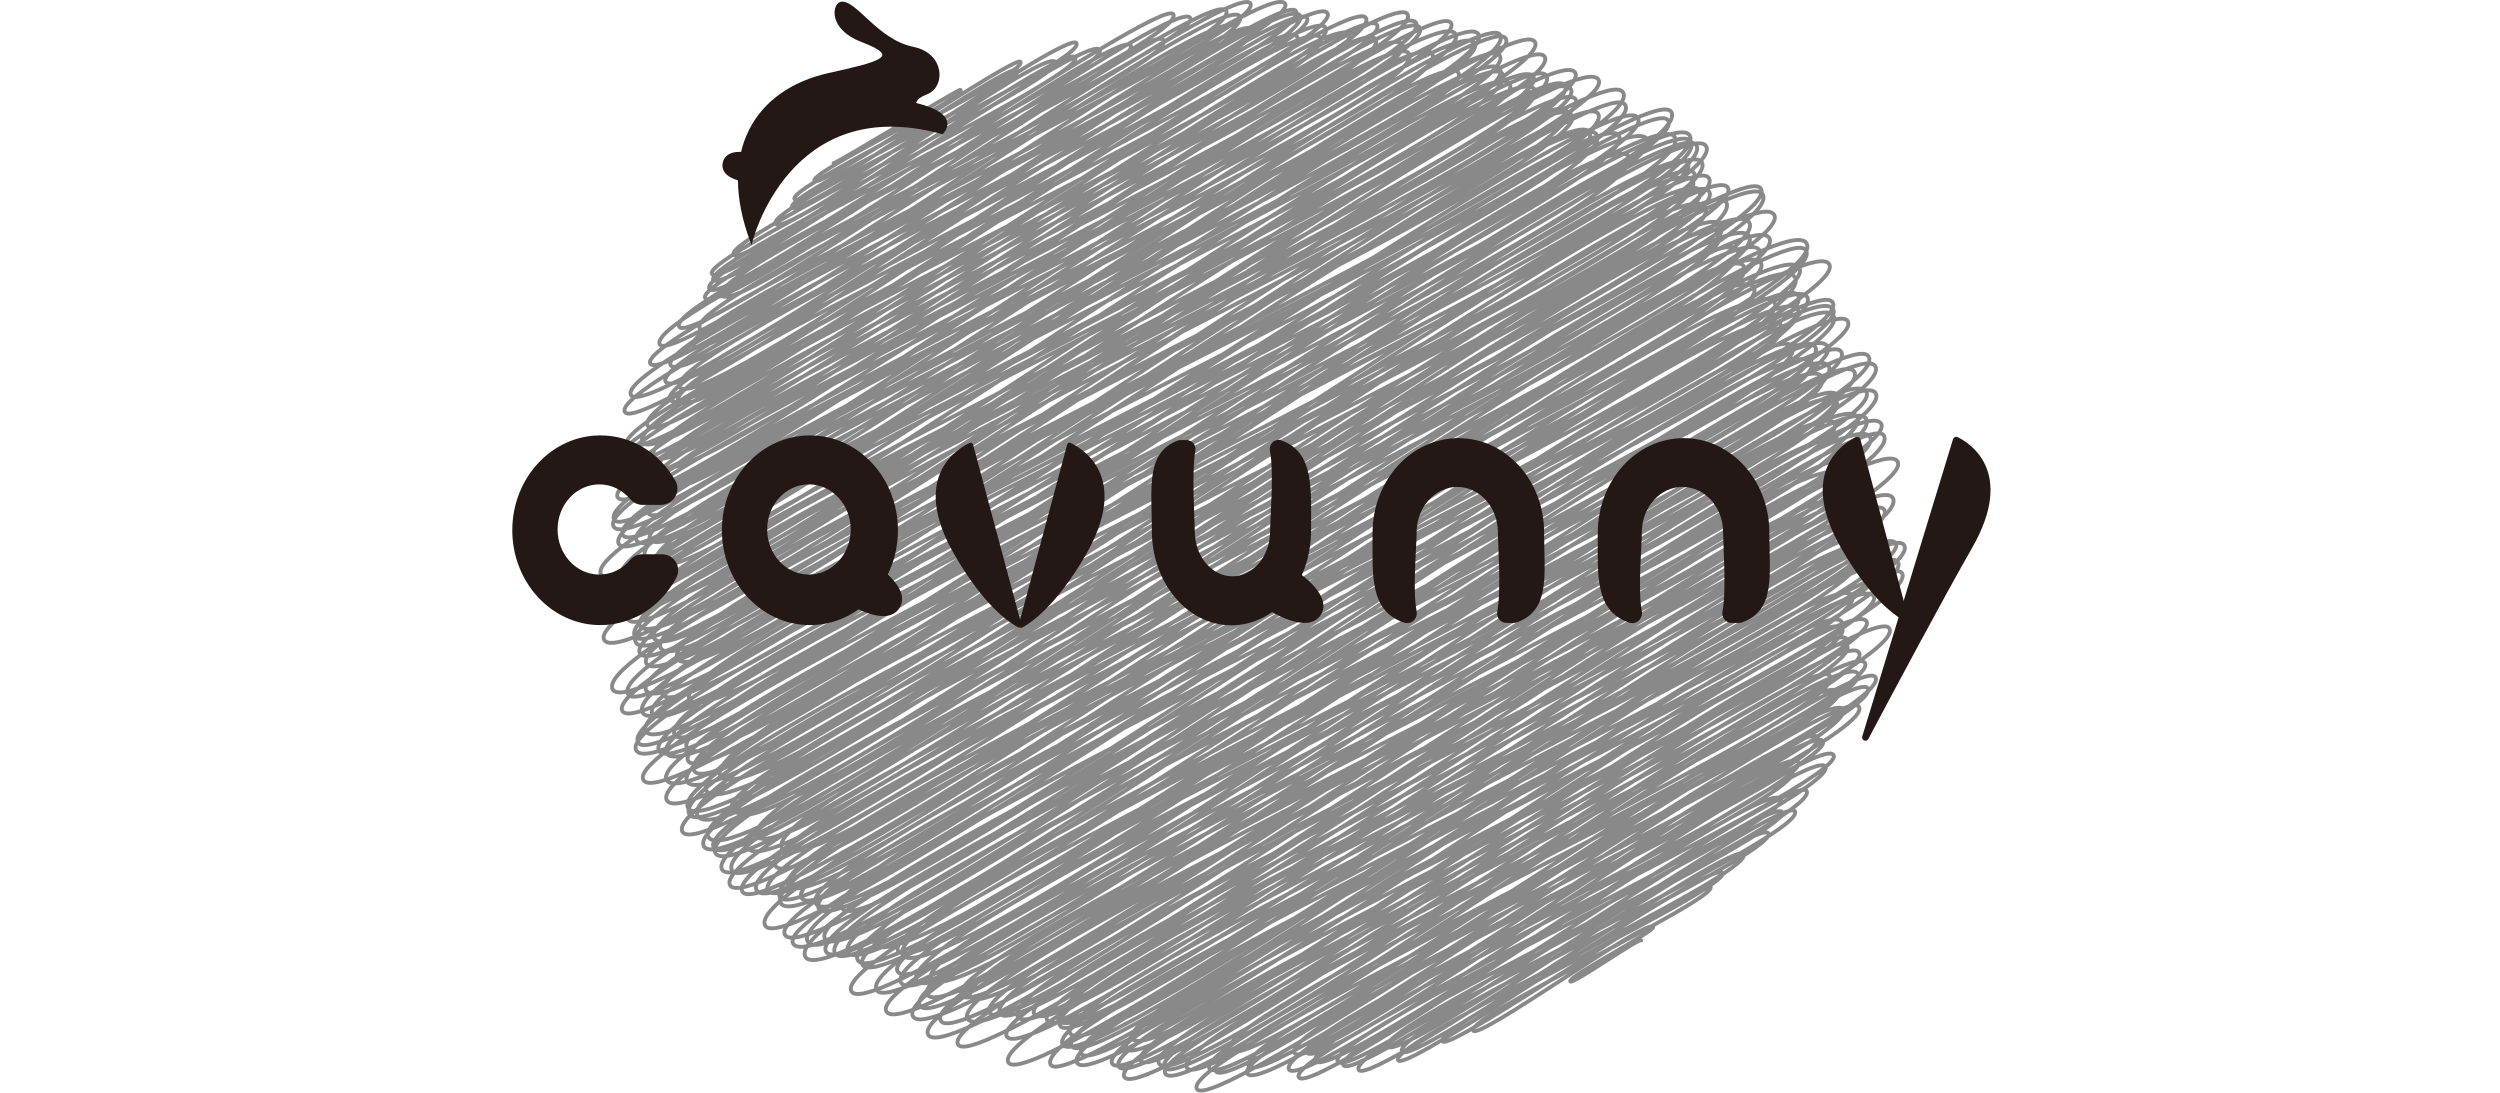 <?xml version="1.0" encoding="utf-8"?>
<!-- Generator: Adobe Illustrator 28.0.0, SVG Export Plug-In . SVG Version: 6.00 Build 0)  -->
<svg version="1.1" id="レイヤー_1" xmlns="http://www.w3.org/2000/svg" xmlns:xlink="http://www.w3.org/1999/xlink" x="0px"
	 y="0px" viewBox="0 0 1281 559.8" style="enable-background:new 0 0 1281 559.8;" xml:space="preserve">
<style type="text/css">
	.st0{fill:none;stroke:#898989;stroke-width:2;stroke-linecap:round;stroke-linejoin:round;}
	.st1{fill:#231815;stroke:#231815;stroke-miterlimit:10;}
</style>
<g id="_背景">
	<path class="st0" d="M427.1,83.6c0.5,0.8,64.6-38.4,65.1-37.6c2.6,4.6-77.5,42.2-74.9,46.7s103.4-64.9,105.6-61
		c3.9,6.7-119.5,63.9-115.8,70.3c3.4,5.9,111.1-71.5,114.3-66c3.9,6.8-119.3,63.7-115.5,70.2c4,6.9,141.5-91.3,145.7-84.1
		c5.4,9.3-159.2,83.9-154.2,92.5s138.4-91.5,143.4-82.8s-170,89.9-164.9,98.7S545.9,20.7,551,29.4c5.7,9.8-191.6,101.5-186.2,110.9
		c5.8,10.1,192.5-125.4,198.7-114.7s-203.9,107.6-198,117.8S595.4-2.8,601.2,7.3C609.2,21.1,356,135,363.5,148
		C370,159.3,573.3,12.8,579.4,23.3c6.8,11.8-224.5,118.4-218.1,129.4c7.5,13,241.1-156.5,248.6-143.5c7,12.2-248,128.4-240.1,142.1
		C377.4,164.5,589,8.2,596.2,20.6c8.1,14-256.3,132.7-248.2,146.8C355.6,180.7,619.9-9.1,628.3,5.5c9.6,16.7-300.2,153.7-290.2,171
		c8.3,14.3,294-189.6,302.6-174.7c8.9,15.4-291.2,150.7-282.2,166.4C367,183,626.3-7.3,635.3,8.4c10,17.4-310.9,162.7-302.1,177.9
		c8.5,14.7,290-188.3,299-172.6c9.5,16.5-285.5,148.7-277,163.4S649-14.6,658.5,1.9c9.2,16-324.2,169.1-314.9,185.2
		S632.9-0.1,641.7,15.1c9.9,17.2-329,168.8-318.4,187.3C333.6,220.2,655.3-9.4,664,5.7C674.6,24,331.2,178.5,341.1,195.6
		c9.8,16.9,314.6-205.7,325-187.6c11.3,19.6-356.4,184.9-345.9,203.1C329.7,227.6,660.1-7.3,669.7,9.3s-332,170.8-321.4,189
		S670-10.9,680.2,6.8S333.5,187.7,343.3,204.7C354,223.2,653.7-0.2,664.8,19C675,36.7,337.3,187.9,347.6,205.7
		C358.1,224,668.5-4.4,679.2,14.2c12,20.9-359.1,183.6-347.3,204C342.1,235.8,665.6,0.4,676.5,19.3c12.1,21-365.8,190.2-355.2,208.5
		C332.6,247.3,689.7-8.3,699.9,9.2c11.9,20.6-383.4,195.4-370.7,217.5c11.1,19.3,351.1-227.8,362-209
		c11.3,19.6-388.9,198.2-376,220.6C326.6,258.1,694.9-5.6,705.6,12.8c11.4,19.8-403.5,206.5-390.5,229
		C326.9,262.3,709.8-12.5,721.2,7.3c12.7,22-399,204.5-386.3,226.5c12.6,21.8,358.2-234,370-213.6c12.3,21.2-393.2,202-380.9,223.4
		C336.3,265,713.5-9.2,725.6,11.7c13,22.5-399,206.6-387.2,227c12.5,21.7,377.3-245,389-224.6c13.2,22.8-423.1,219.6-410.9,240.7
		S706,1.1,718.5,22.7s-396.8,206-385.3,225.9C344.7,268.5,732.1-8,743.5,11.8c12.8,22.1-418.9,217.4-406.8,238.3
		C350.1,273.4,709.3,5.5,722.1,27.6c13.6,23.5-421,215.1-407.4,238.7C326.7,287.1,732-6.5,745.8,17.4
		C760.3,42.6,300.1,245,314.4,269.8c13.9,24,406.3-265,419.5-242.2C747.7,51.5,320.3,242.3,332.3,263
		C344.2,283.6,744.1-5.9,757.5,17.5c15.2,26.3-452,232.9-438.4,256.6C332.4,297,742-1.5,755.6,22.1
		c13.8,23.8-453.1,231.4-438.5,256.6c13.6,23.6,439-282.6,451.6-260.8C784,44.3,313,254,326.2,276.9C340.7,302,758.5-2.8,771.6,19.8
		C785.3,43.6,320.2,254,333.1,276.4c13.5,23.5,401.7-260.9,414.2-239.1C760.8,60.5,293.1,268.6,308,294.4S755.5,5.9,768.5,28.5
		c14.8,25.6-452.3,231.4-437.9,256.3C343.6,307.3,773-1.9,786.5,21.5C801,46.6,304,269.4,318.8,295.1
		c12.8,22.2,435.8-283.9,449.8-259.7C783.3,61,321.2,262.5,336.2,288.5c14,24.2,420-274.4,433.8-250.5
		c15.4,26.8-460.2,237.9-446.6,261.3C338.6,325.6,777.9,5.5,791.5,29.1c14.8,25.5-494,253.7-478.9,280
		c12.9,22.4,446.6-290.9,461-266.1S301.5,283,317,309.9c15.3,26.5,454.6-295,468.7-270.6C800,64.1,296.3,287.8,312.5,315.9
		c14.7,25.5,466.3-300.7,479.9-277.1c15.8,27.5-471.3,244.8-458,267.9c13.9,24.1,437.2-286.4,451.9-260.9
		c15.6,27.1-478,248-464.4,271.6c13.8,23.9,470.9-305.1,485.2-280.2c15.6,27-513,264-497.5,290.7S788.4,20.5,801.9,43.8
		c14.7,25.4-488.4,251.9-473.9,277C343.1,347,789.8,19.4,804.9,45.6C819.8,71.5,309.1,298,325.3,326
		c14.6,25.3,478.2-312.2,493.8-285.1c14.4,24.9-509.2,260.8-493.3,288.3S793,26,807.4,51c13.9,24.1-487.7,249.4-472.2,276.1
		s453.6-294.5,467.7-270c15.6,27.1-490,251.7-475,277.7c14.2,24.7,461.6-303.2,477.5-275.7c14.4,25.3-482.4,246-466.8,273
		c16,27.8,477.7-311.4,493.1-284.7c17,29.4-515.2,267.1-500.5,292.5C346.7,366.8,805,34.2,818.9,58.3
		C835.4,87,296.8,323.6,314,353.3c15.7,27.2,504.1-325,518.8-299.5C849,81.8,330.7,309,347.2,337.6c15.4,26.6,452.8-295,467.3-269.8
		c16.1,27.9-509.1,259.4-492.7,287.9C336,380.4,801.6,40.4,818.2,69.1S316.3,328.3,331.1,353.8c16.1,27.9,493.6-318.7,508.2-293.4
		c15.6,27-535.7,277.3-520.4,303.9c14.4,24.9,496.1-320,510.6-294.8c16,27.8-506.2,258.5-490.1,286.4
		c15.2,26.4,502.4-323.8,517-298.5c17.9,31-545.1,276.6-527.1,307.8c16.8,29.1,511.3-328.1,525.5-303.4
		c15.3,26.5-535.6,277.8-520.5,304c14.9,25.9,493-323.5,509.8-294.4c15.4,26.7-505.4,261.9-490.9,286.9
		c16.2,28,466.1-304.8,481.5-278c16.2,28-519.2,267.8-503.8,294.4c16.5,28.5,510.7-333.2,527.3-304.4
		c17.4,30.1-548.4,280.4-531.2,310.2c14.8,25.7,522.4-339.6,538.8-311.1c18.5,32.1-556.5,286-539.8,315.1
		c17.1,29.7,524.5-339.5,540.4-312c18,31.2-537.5,275-520.7,304.1c14.6,25.2,508.7-327.7,523.5-302.2
		C887.4,106,321,355.9,337.7,384.7c16,27.7,520.7-337.2,536.5-309.8c17.5,30.4-548.7,283.2-532.7,311
		c17.2,29.8,508.8-327.4,523.4-302.2S336,355.7,352,383.3c16.5,28.9,504.6-326.7,520-300.2c17.9,31.1-558.6,288.4-542.3,316.6
		C345.4,427,853.3,63.2,868.1,88.8c16.8,29.1-530.6,274.9-515.5,301.1C367.3,415.3,850,62.7,867.3,92.7s-542.1,278.5-525.7,307
		c17.2,29.8,519-334.5,534.1-308.4c16.6,28.8-537.3,273.8-520,303.7c15.6,27.1,500.1-323.3,515.1-297.4
		c17,29.5-535.5,273.8-518.7,302.9c17.1,29.6,508.4-328.8,523.7-302.3c16.9,29.2-550.9,282.7-534.1,311.9
		C358.4,439,870.2,69.9,885.4,96.2c15.1,26.1-533.6,271.4-516.2,301.5S856.4,76.1,873.8,106.2c17.5,30.3-529.5,268.3-511.8,299
		S869.2,77.1,884.5,103.6c18.4,31.9-549.6,279.8-531.9,310.5c16.5,28.5,534.8-343.2,549.7-317.4C919.2,126,335,385.9,353.2,417.2
		c16.5,28.5,533.8-345.7,550-317.6c18.5,32.1-563.9,286.9-545.7,318.5S865,85.8,882,115.4c17.4,30.2-548.8,282.3-532.3,310.8
		c15.3,26.5,516-333.5,531.4-306.8C898.2,149,360.1,389.2,375,415c15.8,27.3,503.6-331.6,521.3-301
		c17.8,30.7-534.7,272.1-517.3,302.1c14.8,25.7,513.6-334.7,530.1-306C925.7,139,346.2,400,363,428.9
		C380.5,459.2,879.2,91.5,896.3,121c17.2,29.9-553.2,282.3-535.6,312.7c16.2,28.1,513.7-333.1,529.5-305.7
		c17.7,30.6-540,279.6-524.5,306.3S889.7,92.8,906.6,122s-557.2,285.2-540,315.2c16.3,28.2,517.9-338.5,535-308.9
		c15.3,26.4-529.2,273.4-513.8,300.1c15.1,26.1,490.7-317.9,505.7-292c17.6,30.5-526,270.9-510.3,298.1
		c17.1,29.6,501.9-329.5,519.1-299.7C918,162,352.8,415.8,370,445.6c15.9,27.6,538.2-351.3,555.7-320.9
		c18.5,32-568.7,289.9-550.6,321.3c15.2,26.3,535.3-343.8,550.3-317.7c17.3,30-541.6,277-524.7,306.4s481.3-316.2,498-287.4
		c16.5,28.6-540.8,278.1-524.6,306.3C389.7,480.7,904.5,107,922,137.3c16.5,28.5-540.2,279.4-524.6,306.4
		c15.2,26.4,504.7-332.1,522.3-301.6c18.7,32.4-555.9,286-539.3,314.8c15,26,540.6-349.9,556.9-321.5
		c16.3,28.2-567.1,290.5-549.6,320.8c16.4,28.4,504-331.8,521.6-301.2c16.2,28.1-531.2,274.8-515.8,301.3
		c15.2,26.4,512-332.4,527.9-304.8c16.6,28.8-533.2,275-517.5,302.2C420,481.5,909.8,124.1,926,152.2
		c17.1,29.6-543.7,277.5-526.4,307.4c15.1,26.2,505.4-329.1,521.6-301.1c16.6,28.7-539.1,273.2-521.1,304.3
		c16.5,28.5,495.1-326.4,512.6-296C929,195,395.1,433,410.7,460.1c15,26,513.3-331.2,528.4-305.1c16.1,27.8-564.9,288.3-547,319.3
		c15.5,26.8,530.3-345.1,547.2-315.9C955,185.6,402.4,435.9,418,462.9c16.9,29.3,504.6-330.4,521.5-301.1
		c17,29.4-535.8,276.1-520,303.7c15,26,484.2-313.4,498.8-288c17,29.4-531.4,274.9-516.1,301.5c15.9,27.5,529.8-340.2,544.6-314.4
		c15.4,26.6-532.4,271-515.2,300.9c14.5,25.2,482.5-315.5,498.5-287.8c17.5,30.4-539,279.3-523.7,305.8
		c16.9,29.2,512.8-335.9,530-306c16.3,28.2-540,274.8-522.5,305.1c16,27.7,497.4-326.1,514.3-296.9c15.1,26.1-521,268.4-505.5,295.3
		c15.1,26.2,506.1-326.3,520.8-300.7c16.5,28.6-549.1,278.4-530.8,310c16.6,28.8,507.6-331.5,524.3-302.7
		c17.8,30.8-530.4,271.2-513.7,300.1c15.2,26.3,493.8-323.3,510.3-294.6s-523.2,265-505.7,295.4c15.4,26.6,514.2-332.4,529.6-305.8
		c17.3,30-539.8,276.5-523,305.4c14.7,25.5,501-323.1,515.6-297.7c17.2,29.8-517.2,267-502,293.3c16.9,29.2,497.1-323.1,512.8-296
		c17.2,29.8-539.4,273.1-521.3,304.4c15.3,26.5,487.2-314.7,501.7-289.6c14.9,25.9-514.1,266.4-499.4,291.8
		c15.2,26.3,482.9-316.4,499.2-288.2c14.2,24.6-494.9,257-480.9,281.1c14.7,25.4,479.5-315.1,496.1-286.4
		c15.6,27-509.7,260.8-493.7,288.5s482.9-314.8,498.5-287.8c17.2,29.8-541.2,278.1-524.8,306.5c15,25.3,488.7-316.9,503.7-291
		c14.2,24.5-494.1,256.5-480.1,280.7c15.6,27.1,475.4-312.4,491.8-284S432.5,478.4,449.2,507.3c15,26,491.2-320.1,507-292.7
		c17.1,29.7-510.4,261.4-494.5,288.9c15.4,26.7,466.4-302.6,480.8-277.6c14.2,24.6-488.5,249.3-472.8,276.5
		c14.9,25.7,478.7-312.2,494.2-285.3c14.6,25.3-501,259.9-486.7,284.5c15.4,26.7,465.2-305.1,481-277.7s-519.3,267.8-504,294.4
		c15.4,26.6,497.5-318.6,511.1-295.1c16.9,29.2-504.6,261.1-490.1,286.4c14.6,25.4,460.4-297.3,474-273.7
		c15.1,26.2-492.8,253.7-477.9,279.4c14.2,24.6,455.1-298.9,470.8-271.8c16.3,28.3-489.9,250.2-474.3,277.3
		c15.3,26.6,467.1-300.5,480.5-277.4c15.6,27-468.9,243.4-455.6,266.5s447.5-290.5,461.5-266.4c15,26-471,242.8-456.9,267.3
		c13.6,23.6,459.8-300.7,475-274.3C987.5,262.7,467.2,497.3,482,523c14.1,24.4,445.9-290.1,460.1-265.6
		c15.2,26.3-481.3,247.1-466.5,272.8S941.2,229.6,955,253.4c13.9,24-474.2,242.6-459.2,268.6s442.6-288.7,456.9-263.8
		c15.3,26.6-459.5,236.6-445.6,260.7c12.8,22.2,427.7-278.6,441.4-254.9c15.1,26.1-450.8,229.8-436.1,255.3
		c13,22.5,442.4-290.3,457.5-264.1c16.4,28.4-493,255.8-479,280c12.7,22.1,461.3-296.9,474.6-274c14.3,24.9-458.9,234.1-444,259.8
		c13.8,23.9,422.8-278.4,437.7-252.7C972.1,291,517.5,498,529.9,519.5c13.2,22.8,416.7-272.9,430.7-248.6
		c15.2,26.4-458.3,236.6-444.7,260.2c13.1,22.6,431.6-280.3,445.1-257c14.2,24.5-436.8,227.1-424.5,248.5
		c13.9,24.1,405.3-264.6,418.6-241.7c13.4,23.3-426.4,218.3-412.8,241.8c14.3,24.9,397-259.3,410.1-236.8
		c13.7,23.8-423.3,215.2-409.2,239.7c12.4,21.5,415.7-268.9,428.2-247.2c13.3,23.1-468.8,241.6-454.7,266
		c12.9,22.3,445.8-287.9,459-265c14.8,25.7-440.9,226.6-427.3,250.1c13.3,23,404.7-261.1,416.6-240.5
		c14.4,25-434.1,222.6-420.5,246.2c13,22.5,414.5-270.5,428-247.1c14,24.3-436.4,225.5-423.4,247.9C561,556.6,936.3,283.1,949,305.1
		c13.6,23.5-424.8,216-410.6,240.5c11.4,19.7,424.7-271.9,436.2-251.9c14.5,25-433.2,224.2-420.5,246.2
		c11.5,19.9,392.8-257.4,406-234.4c12.1,20.9-421.5,215.9-408.2,239.1C564.4,566,931,296.7,943.7,318.7
		c12,20.8-374.9,193.8-363.6,213.4c12.4,21.5,352-230.5,363.8-210c11.2,19.3-379,193.7-366.7,215.2c11,19,367.2-239.6,379.2-218.9
		C967.7,338,557.7,523.9,569.9,545c11.3,19.6,365.5-236.5,376.5-217.4c11.2,19.5-385.2,198.2-373.2,218.9
		c11.1,19.3,362.6-234.1,373.3-215.5c11.2,19.4-372.9,193.7-362.1,212.5c10.4,18.1,372.5-240.9,383.7-221.5
		c13.1,22.7-404,209-392,229.8c11.4,19.7,365-237.3,376.5-217.4c11.6,20-370.4,190.3-358.7,210.6c11.5,19.9,333.3-216.9,343.9-198.5
		c11.4,19.8-352.2,181.4-341.2,200.5c10.6,18.4,348.5-225.5,359-207.3c11,19.1-369.1,192.1-358.5,210.4
		c11.3,19.6,343.6-224.4,354.9-204.9c10.6,18.4-355.7,181.4-343.8,202c10.1,17.5,322.5-211.8,333.6-192.6
		c9.4,16.3-322.2,165.6-311.8,183.5C639.9,555.3,951.7,331,961,347c11.4,19.8-351.2,183.3-341.3,200.5
		c9.6,16.7,328.5-210.3,337.4-194.8C966.9,369.8,613,531.5,623,548.9c8.9,15.4,312.3-201.1,321.3-185.5
		c10.8,18.7-341.6,176.1-331,194.6c9.4,16.3,330.2-211.4,339.2-195.8c10.8,18.7-322.7,166.4-312.6,184
		c8.7,15.1,282.6-183.6,291.5-168.3c9.2,16-301.5,156.4-292.3,172.2c9.1,15.8,286.8-184.3,294.9-170.3
		c8,13.9-279.7,144.1-270.7,159.7c8,13.9,250.2-162.7,258.1-149S662.1,526.2,669.6,539.3s240.4-158,248.7-143.6
		c7.5,13-266.5,137.1-257.8,152.3c7.9,13.7,270.6-175.6,279-161.1c8.1,14-274,141.7-265.4,156.7c7.7,13.3,253.6-164,261.2-150.8
		c8.3,14.4-277.7,145.5-269.8,159.2c7.1,12.3,239.3-156,247-142.6c6.8,11.6-234.7,121.3-227,134.6c6.9,11.9,233.6-150.3,240.2-138.7
		c8.1,14.1-244.3,128.3-237.3,140.5c6.1,10.6,218.9-139.8,224.7-129.7S704.9,525.9,710.9,536.2c5.8,10.1,203.2-130.2,208.8-120.5
		c7.4,12.8-230.9,119.6-223.5,132.5C702.1,558.3,900.3,417,906.1,427c6,10.3-194.1,100.8-187.7,111.8c4.8,8.4,170.2-109.4,175-101.1
		c5.9,10.2-182.5,96.1-177,105.6c4.2,7.2,161.5-104.1,166.2-96c4.4,7.7-148.3,77.8-143.4,86.3c3.4,5.8,133.7-85.4,137.3-79.2
		c3.8,6.6-125.6,66.6-121.6,73.7c2.8,4.9,89.4-58,92.2-53.2c1.3,2.3-44,25.5-42.5,28c1,1.8,35.4-22.5,36.3-21"/>
	<path class="st1" d="M469.1,53.2c0,0-1.2-2.7,5.9-5.4c8.9-3.5,8.7-20.1-7.1-23.3c-18.8-3.8-30-25.1-37.3-23
		c-3.4,1-5.9,13.1,11.1,19.6c21.8,8.2,8.2,11.2-17,16.8c-37.6,8.4-57,39.9-39.7,86c0,0,19-77.2,97.8-55.7
		C482.9,68.1,492.8,58.9,469.1,53.2L469.1,53.2z"/>
	<path class="st1" d="M382.3,78.6c0,0-10-2.1-11.5,4.9c-1.4,7,8.7,8.7,8.7,8.7"/>
</g>
<g id="_文字_">
	<path class="st1" d="M489.4,283.8c15.1,26.3,28.2,34.9,32.5,37.2c0.6,0.3,1.2-0.2,1-0.8l-24.8-92.3c-0.1-0.4-0.6-0.7-1-0.5
		C492.2,229.6,466.3,243.7,489.4,283.8L489.4,283.8z"/>
	<path class="st1" d="M547.3,227.9l-24.8,92.3c-0.2,0.6,0.5,1.2,1.1,0.9c4.3-2.3,17.3-11,32.4-37.2c23.1-40.1-2.7-54.2-7.7-56.5
		C547.9,227.2,547.4,227.4,547.3,227.9z"/>
	<path class="st1" d="M446.9,288.8l-12.2,20c0,0,19.5,12.6,25.8,2.4S446.8,288.8,446.9,288.8L446.9,288.8z"/>
	<path class="st1" d="M339.2,284.5h-10c-2.3,0-4.5,1-6,2.8c-4,4.7-9.7,7.6-16.1,7.6c-12.1,0-21.9-10.6-21.9-23.6s9.8-23.6,21.9-23.6
		c6.4,0,12.2,3,16.2,7.7c1.5,1.8,3.7,2.8,6,2.8h9.4c6,0,9.9-6.5,6.9-11.7c-7.8-13.8-21.9-22.9-38-22.9c-24.6,0-44.6,21.6-44.6,48.1
		c0,26.5,20,48.1,44.6,48.1c16.4,0,30.7-9.5,38.4-23.8C348.9,290.8,345.1,284.5,339.2,284.5L339.2,284.5z"/>
	<path class="st1" d="M943.9,280.7c14,24.4,26.3,33.6,31.4,36.6c0.9,0.6,2.1-0.3,1.8-1.4l-24.3-90.6c-0.2-0.7-1-1.1-1.7-0.8
		C945,227.4,921.6,241.9,943.9,280.7L943.9,280.7z"/>
	<path class="st1" d="M1001.2,225.2l-46.5,152.3c-0.4,1.4,1.5,2.2,2.2,0.9c11.9-22.5,39-73.2,53.1-97.8c22.4-38.9-1.3-53.4-7.2-56.2
		C1002.2,224.1,1001.4,224.5,1001.2,225.2L1001.2,225.2z"/>
	<path class="st1" d="M415,223.6c-24.6,0-44.6,21.6-44.6,48.1s20,48.1,44.6,48.1s44.6-21.5,44.6-48.1S439.6,223.6,415,223.6
		L415,223.6z M414.5,294.9c-12.1,0-21.9-10.6-21.9-23.6s9.8-23.6,21.9-23.6s21.9,10.6,21.9,23.6S426.6,294.9,414.5,294.9z"/>
	<path class="st1" d="M662.8,292.3l-12.2,20c0,0,19.5,12.6,25.8,2.4S662.8,292.3,662.8,292.3z"/>
	<path class="st1" d="M747.3,225c-24,0-43.5,21.5-43.5,48.1c0,21.8-1.6,39.6,15.9,45.5c0.5,0.1,0.9,0.2,1.4,0.2l0,0
		c2.8,0,4.8-2.7,4.3-5.5c-2.2-10.9,0-33.9,0-40.7c0-13,9.6-23.6,21.3-23.6s21.3,10.6,21.3,23.6c0,6.2,1.8,29.8-0.3,40.8
		c-0.5,2.8,1.5,5.3,4.3,5.3h3.4c0.5,0,1-0.1,1.5-0.2c17.2-6.1,13.8-24,13.8-45.5C790.8,246.5,771.3,225,747.3,225L747.3,225z"/>
	<path class="st1" d="M862.7,225c-24,0-43.5,21.5-43.5,48.1c0,21.8-1.6,39.6,15.9,45.5c0.5,0.1,0.9,0.2,1.4,0.2l0,0
		c2.8,0,4.8-2.7,4.3-5.5c-2.2-10.9,0-33.9,0-40.7c0-13,9.6-23.6,21.3-23.6s21.3,10.6,21.3,23.6c0,6.2,1.8,29.8-0.3,40.8
		c-0.5,2.8,1.5,5.3,4.3,5.3h3.4c0.5,0,1-0.1,1.5-0.2c17.2-6.1,13.8-24,13.8-45.5C906.2,246.5,886.7,225,862.7,225L862.7,225z"/>
	<path class="st1" d="M655.2,225.9L655.2,225.9c-2.6,0-4.5,2.4-4,5.1c2.2,10.8,0.1,34.3,0.1,41.2c0,13-8.8,23.6-19.8,23.6
		s-19.8-10.6-19.8-23.6c0-6.3-1.7-30.4,0.3-41.3c0.5-2.6-1.5-4.9-4-4.9h-3.1c-0.5,0-1,0.1-1.5,0.3c-15.9,6.2-12.7,24-12.7,45.5
		c0,26.6,18,48.1,40.3,48.1s40.3-21.5,40.3-48.1c0-21.8,1.5-39.6-14.7-45.6C656.1,226,655.7,225.9,655.2,225.9L655.2,225.9z"/>
</g>
</svg>
